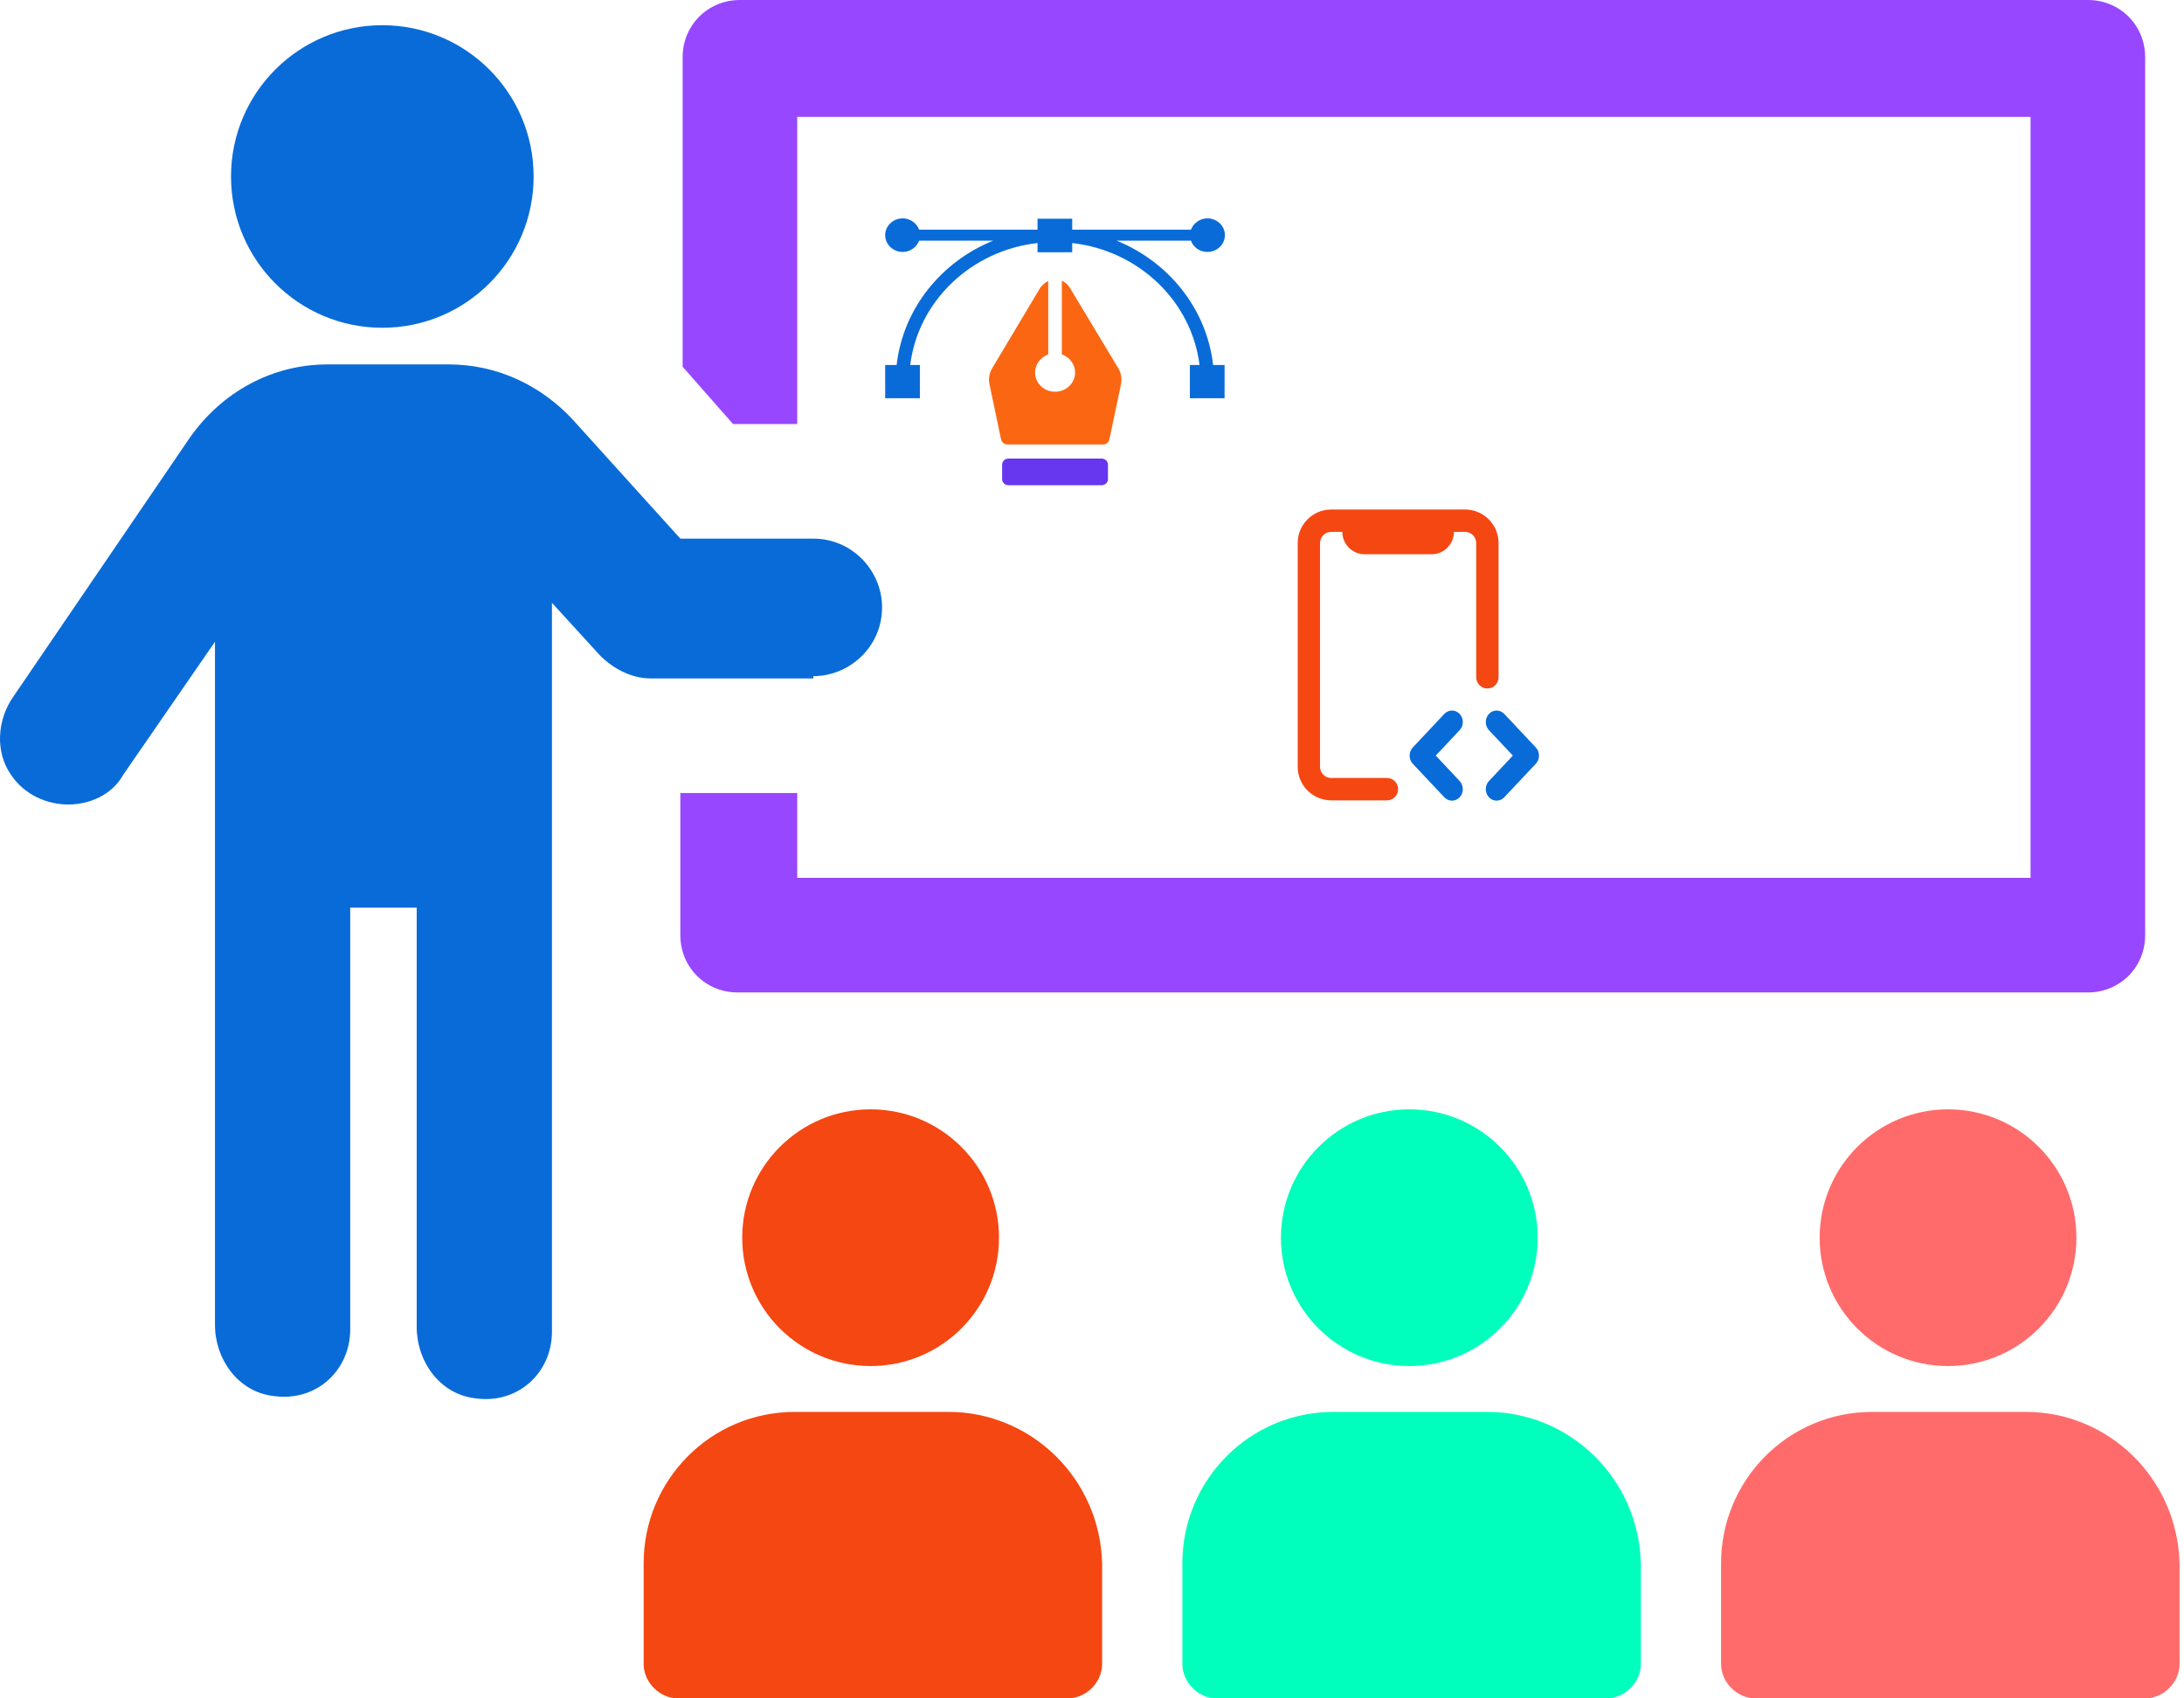 <svg width="90" height="70" viewBox="0 0 90 70" fill="none" xmlns="http://www.w3.org/2000/svg">
<path d="M32.853 17.476V4.818H83.677V36.181H32.853V32.686H28.036V38.542C28.036 39.865 29.075 40.904 30.397 40.904H86.038C87.361 40.904 88.4 39.865 88.4 38.542V2.362C88.4 1.039 87.361 0 86.038 0H30.492C29.169 0 28.13 1.039 28.13 2.362V15.115L30.208 17.476H32.853Z" fill="#9747FF"/>
<path d="M33.515 27.868C35.026 27.868 36.349 26.64 36.349 25.034C36.349 23.522 35.121 22.2 33.515 22.2H28.036L23.596 17.288C22.273 15.87 20.478 15.02 18.494 15.02H13.488C11.22 15.02 9.142 16.154 7.82 18.043L0.546 28.718C-0.116 29.663 -0.21 30.985 0.451 31.93C1.018 32.78 1.963 33.158 2.813 33.158C3.663 33.158 4.608 32.78 5.08 31.93L8.859 26.451V54.602C8.859 56.019 9.803 57.342 11.22 57.53C13.015 57.814 14.432 56.491 14.432 54.791V37.409H17.172V54.696C17.172 56.113 18.117 57.436 19.534 57.625C21.328 57.908 22.745 56.586 22.745 54.885V24.845L24.729 27.018C25.296 27.584 26.052 27.962 26.808 27.962H33.515V27.868Z" fill="#096BD8"/>
<path d="M15.755 13.509C19.198 13.509 21.99 10.717 21.99 7.274C21.99 3.831 19.198 1.039 15.755 1.039C12.311 1.039 9.52 3.831 9.52 7.274C9.52 10.717 12.311 13.509 15.755 13.509Z" fill="#096BD8"/>
<path d="M39.088 58.192H32.759C29.264 58.192 26.524 61.026 26.524 64.427V68.583C26.524 69.339 27.185 70 27.941 70H44C44.756 70 45.417 69.339 45.417 68.583V64.427C45.323 60.931 42.489 58.192 39.088 58.192Z" fill="#F54712"/>
<path d="M35.877 56.302C38.798 56.302 41.167 53.934 41.167 51.012C41.167 48.09 38.798 45.722 35.877 45.722C32.955 45.722 30.586 48.09 30.586 51.012C30.586 53.934 32.955 56.302 35.877 56.302Z" fill="#F54712"/>
<path d="M61.288 58.192H54.959C51.463 58.192 48.724 61.026 48.724 64.427V68.583C48.724 69.339 49.385 70 50.141 70H66.2C66.956 70 67.617 69.339 67.617 68.583V64.427C67.523 60.931 64.689 58.192 61.288 58.192Z" fill="#00FFBC"/>
<path d="M58.076 56.302C60.998 56.302 63.366 53.934 63.366 51.012C63.366 48.09 60.998 45.722 58.076 45.722C55.155 45.722 52.786 48.09 52.786 51.012C52.786 53.934 55.155 56.302 58.076 56.302Z" fill="#00FFBC"/>
<path d="M83.487 58.192H77.158C73.663 58.192 70.923 61.026 70.923 64.427V68.583C70.923 69.339 71.585 70 72.34 70H88.4C89.156 70 89.817 69.339 89.817 68.583V64.427C89.722 60.931 86.888 58.192 83.487 58.192Z" fill="#FF6B6B"/>
<path d="M80.276 56.302C83.198 56.302 85.566 53.934 85.566 51.012C85.566 48.09 83.198 45.722 80.276 45.722C77.354 45.722 74.986 48.09 74.986 51.012C74.986 53.934 77.354 56.302 80.276 56.302Z" fill="#FF6B6B"/>
<path d="M45.393 18.899H41.562C41.414 18.899 41.296 19.012 41.296 19.153V19.746C41.296 19.887 41.414 20 41.562 20H45.393C45.541 20 45.658 19.887 45.658 19.746V19.153C45.658 19.012 45.541 18.899 45.393 18.899Z" fill="#6637EE"/>
<path d="M44.082 11.852C44.008 11.725 43.89 11.626 43.757 11.57V14.606C44.082 14.719 44.303 15.015 44.303 15.354C44.303 15.792 43.934 16.145 43.477 16.145C43.02 16.145 42.652 15.792 42.652 15.354C42.652 15.015 42.888 14.719 43.197 14.606V11.584C43.065 11.64 42.962 11.739 42.873 11.852L40.898 15.157C40.766 15.368 40.722 15.623 40.781 15.863L41.252 18.108C41.282 18.221 41.385 18.32 41.517 18.32H45.452C45.585 18.32 45.688 18.235 45.717 18.108L46.189 15.863C46.248 15.623 46.204 15.368 46.071 15.157L44.082 11.852Z" fill="#FB6612"/>
<path d="M49.755 10.384C50.153 10.384 50.477 10.073 50.477 9.692C50.477 9.311 50.153 9 49.755 9C49.446 9 49.181 9.198 49.078 9.466H44.244C44.229 9.466 44.2 9.466 44.185 9.466V9.014H42.755V9.466C42.741 9.466 42.711 9.466 42.697 9.466H37.877C37.774 9.198 37.509 9 37.2 9C36.802 9 36.477 9.311 36.477 9.692C36.477 10.073 36.802 10.384 37.2 10.384C37.509 10.384 37.774 10.186 37.877 9.918H40.928C38.776 10.793 37.214 12.728 36.949 15.044H36.477V16.413H37.907V15.044H37.509C37.833 12.417 40.014 10.327 42.755 10.017V10.398H44.185V10.017C46.926 10.327 49.107 12.417 49.431 15.044H49.033V16.413H50.463V15.044H49.991C49.726 12.728 48.164 10.793 46.012 9.918H49.078C49.181 10.2 49.446 10.384 49.755 10.384Z" fill="#096BD8"/>
<path d="M60.15 32.861C60.324 32.676 60.324 32.375 60.15 32.19L59.165 31.142L60.15 30.095C60.324 29.91 60.324 29.609 60.15 29.424C59.976 29.239 59.694 29.239 59.519 29.424L58.219 30.807C58.045 30.992 58.045 31.293 58.219 31.478L59.519 32.861C59.694 33.046 59.976 33.046 60.15 32.861Z" fill="#096BD8"/>
<path d="M61.358 29.424C61.184 29.609 61.184 29.91 61.358 30.095L62.343 31.142L61.358 32.19C61.184 32.375 61.184 32.676 61.358 32.861C61.532 33.046 61.815 33.046 61.989 32.861L63.289 31.478C63.464 31.293 63.464 30.992 63.289 30.807L61.989 29.424C61.815 29.239 61.532 29.239 61.358 29.424Z" fill="#096BD8"/>
<path fill-rule="evenodd" clip-rule="evenodd" d="M53.477 22.383C53.477 21.619 54.095 21 54.857 21H56.236H58.995H60.374C61.135 21 61.753 21.619 61.753 22.383V27.915C61.753 28.17 61.547 28.376 61.293 28.376C61.039 28.376 60.833 28.17 60.833 27.915V22.383C60.833 22.128 60.628 21.922 60.374 21.922H59.914C59.914 22.431 59.502 22.844 58.995 22.844H56.236C55.728 22.844 55.316 22.431 55.316 21.922H54.857C54.603 21.922 54.397 22.128 54.397 22.383V31.604C54.397 31.858 54.603 32.065 54.857 32.065H57.156C57.409 32.065 57.615 32.271 57.615 32.526C57.615 32.78 57.409 32.987 57.156 32.987H54.857C54.095 32.987 53.477 32.367 53.477 31.604V22.383Z" fill="#F54712"/>
</svg>
